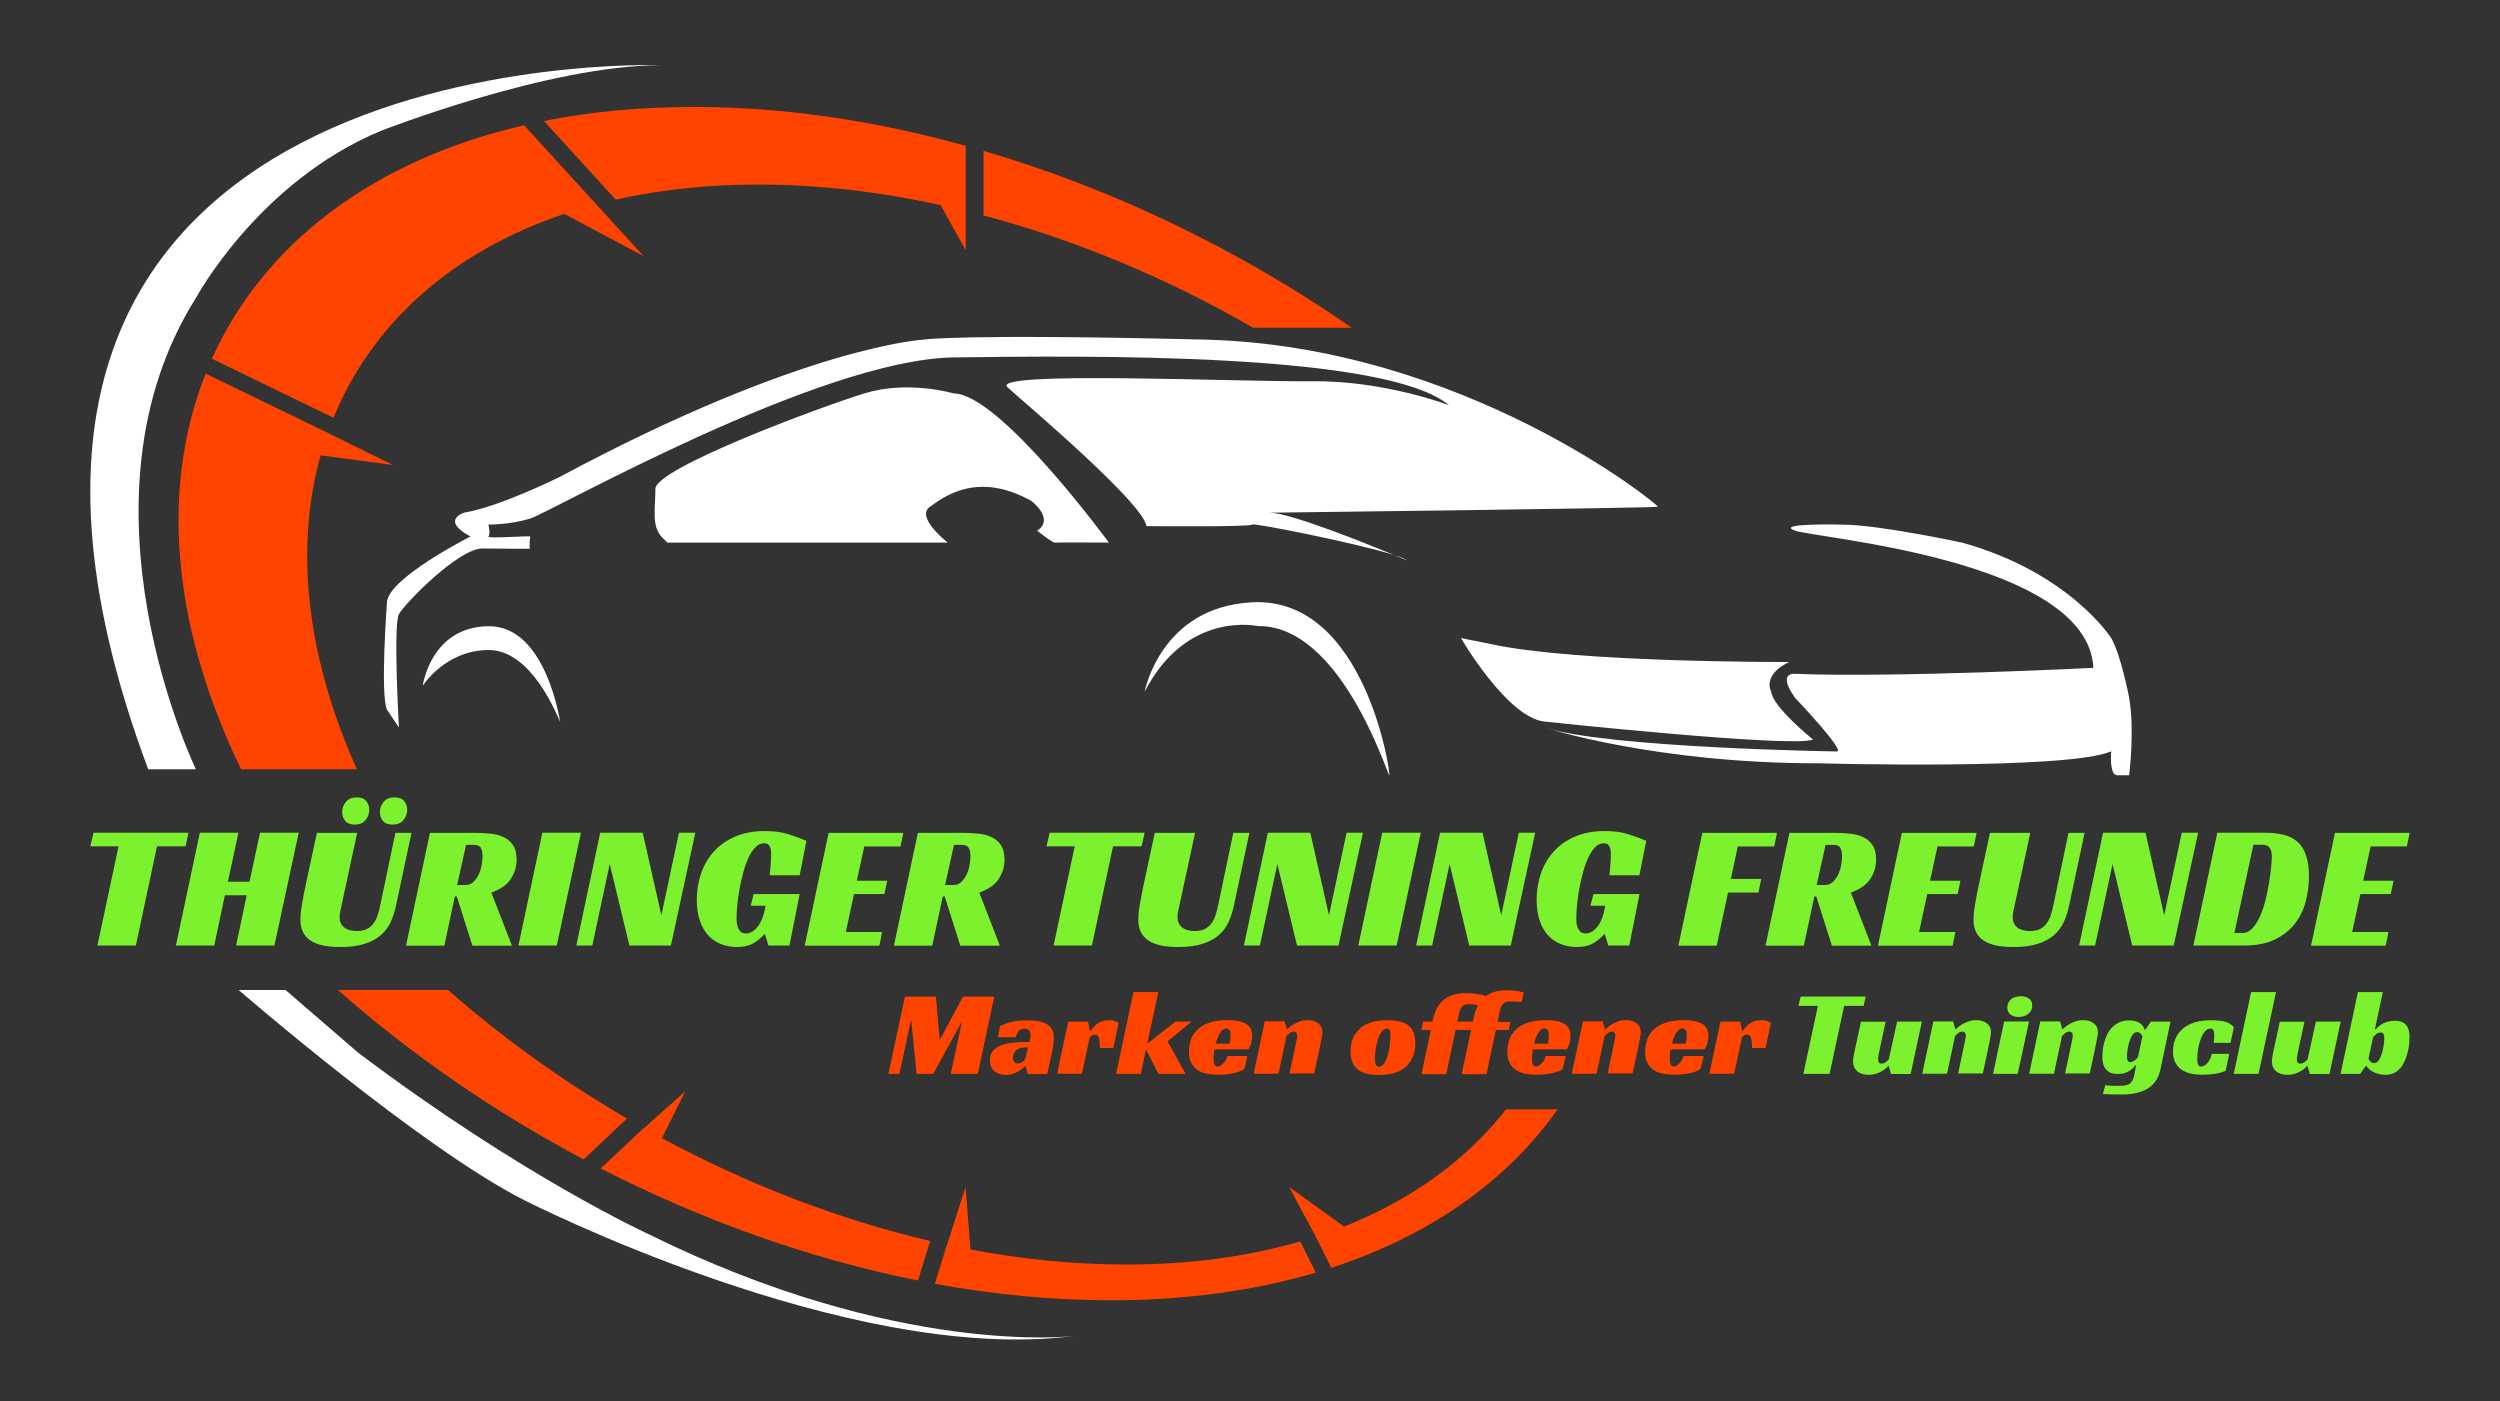 <svg version="1.1" id="Ebene_1" xmlns="http://www.w3.org/2000/svg" x="0" y="0" viewBox="0 0 2048 1148" xml:space="preserve"><rect x="0" y="0" width="2048" height="1148" fill="#333333" stroke="none"/><style>.st2{fill-rule:evenodd;clip-rule:evenodd;fill:#fff}</style><path id="Schatten_1_" class="st2" d="M233.9 811h-38.4s148.7 128.9 233.6 172c0 0 264.8 135.4 450 111.5 0 0-143.5 17.4-347-83.1 0 0-103.9-47.3-238.9-149.2L233.9 811zM541.8 53.4S-103 30 121.4 630.2h39.1s-105.7-218.4 0-386.1c0 0 51.2-95.2 151.5-136.9.1 0 136.9-53.8 229.8-53.8z"/><path id="Tacho_1_" d="M795 1023.6c42.8 8.1 85.6 12.3 127.7 12.3 52.3 0 100-6.6 142.4-18.9l12.8 25.5c-49.8 14.7-106.1 22.7-167.9 22.7-47.5 0-95.8-4.7-144.1-13.5l9.8-32h.1l15.2-47.4 4 51.3zm-252.8-91.2c70.1 37.7 144.7 66.6 219.8 84.2l-10 32.4c-88.7-17.7-177-49.4-259.9-91.8l35.1-33 .2.1 33.9-30.2-19.1 38.3zm558.8 72.4c55.6-22 100.5-54.8 132.7-96h42.3c-41.3 58.4-104.3 103.4-185.4 129.8l-12.7-25.5-21.9-40.8 45 32.5zm-622.9-55C405.3 911.1 337 864.1 276.8 811H367c44.8 39.3 94.2 74.8 146.6 105.3l-35.5 33.5zM262.6 373c-20.4 73.1-12.9 159.6 27.6 252.3.7 1.6 1.4 3.2 2.2 4.9h-94.9c-3.6-7.3-6.9-14.6-10.1-22-49.1-112.6-52.8-216.9-18.9-302.1l100 48.5v.1l53.4 26.2-59.3-7.9zm166.7-270.4l97.9 107.2-64.9-34.6c-92.1 30.9-157.5 89.9-189.1 167l-99.6-48.3c42-93.5 131-162.4 255.7-191.3zm376.4 21c106.4 31.1 209.9 81.3 301.7 144.9h-80.8c-69.9-40.3-144.9-71.9-220.9-92v-52.9zM770.5 168c-50-11-100.1-16.8-149.2-16.8-42.1 0-81.1 4.3-116.9 12.3l-58.8-64.4c37.8-7.5 78.7-11.5 122.5-11.5 73.5 0 148.9 11.2 223 31.9v85.4L770.5 168z" fill-rule="evenodd" clip-rule="evenodd" fill="#f40"/><path id="Auto_1_" class="st2" d="M1138.1 635.1c-1.5-.1-39.5-123.1-107.5-122.2 0 0-58.4-13.3-92.9 53.8 0 0 12.8-69.4 88-73.3 92.9-4.9 113.9 141.8 112.4 141.7zm332.4-200.4c17.5 6.3 240 23.8 244.4 112.4 0 0-161.9 8.2-244.4 4.9 0 0-15.3-1.8 0 19.6 0 0 42.1 44.4 34.2 44 0 0-186.9-2.8-239.5-19.6 0 0 90.5 29.4 224.8 29.3 0 0 203.8 5.7 239.5-9.8 0 0-1.9 19.3 4.9 19.6h9.8s4.7-36.3 0-63.5c0 0-6.6-34.9-14.7-48.9 0 0-34.2-53.8-122.2-78.2 0 0-68.4-14.7-97.8-14.7.1 0-56.5-1.5-39 4.9zm-273.7 88s37.8 65.1 68.4 68.4c0 0 204.1 21.8 220 14.7 0 0-33.1-26.7-34.2-39.1 0 0-7.9-13.6 14.7-24.4 0 0-175.1.7-244.4-14.7l-24.5-4.9zm-54.6-68c6.6 2.7 10.6 4.4 10.6 4.4-1.4-1.1-5.2-2.7-10.6-4.4-24.8-10.2-85.4-34.5-101.8-34.7 0 0 316.4-3.8 317.7-4.9 1.3-1.1-158.9-131.7-371.5-136.9-200.4-4.9-229.7 0-229.7 0s-97.8 4.9-298.2 112.4c0 0-48.9 24.4-78.2 29.3 0 0-20.3 6 4.9 19.6 0 0-67.2 34-68.4 53.8 0 0-5.6 75.7 0 88l9.8 14.7s-4.8-84 0-92.9c4.8-8.8 48.9-53.8 68.4-53.8 15.8 0 40.2.6 39.1 0s0-8.9 0-9.8c0-.8-36.1 2-34.2 0s0-9.8 0-9.8 17.5.3 34.2-4.9c16.7-5.1 236.7-130.5 347-132s353.9-4.2 405.7 39.1c0 0-53.2-20.3-112.4-19.6-59.3.7-264.4-8.8-249.3 4.9 15.1 13.7 111.8 95.2 113.8 113.8 0 0 87 .8 86.6-1.3-.3-1.8 85.3 15.1 116.5 25zM346.3 561.8s18.3-29.1 53.8-29.3c35.5-.3 56.4 54.1 58.7 58.7 0 0-11.4-78.8-58.7-78.2-47.3.5-53.8 48.8-53.8 48.8zm200.4-117.3h229.7s-26.7-20.7-14.7-29.3c12.1-8.6 39.1-29.3 83.1-4.9 0 0 19.6 14.7 4.9 24.4 0 0 12.3 10.1 14.7 9.8 2.4-.3 44 0 44 0s-89.3-122-127.1-122.2c0 0-37.3-11.1-73.3 0s-171 61.2-171.1 78.2c-.1 17-3.1 29.9 4.9 39.1l4.9 4.9z"/><path d="M152 693.3h-23.4l-17.3 81.3H79.8l17.3-81.3H74l2.6-11.1h77.8l-2.4 11.1zm72.8 81.3h-31.4l8.7-41.2h-17.9l-8.7 41.2h-31.4l19.6-92.4h31.6l-8.6 40.1h17.7l8.6-40.1h31.7l-19.9 92.4zm55-33c-.5 2.1-.9 4-1.2 5.5-.3 1.6-.4 3-.4 4.4 0 3.4 1.2 6.1 3.6 8.1s5.9 3.1 10.5 3.1c3.4 0 6.2-.6 8.4-1.7 2.2-1.2 4-2.7 5.4-4.7 1.4-1.9 2.5-4.2 3.3-6.7s1.5-5.2 2.1-8l12.4-59.3h13.2l-12.7 59.6c-1 4.7-2.4 9-4.2 13.1-1.8 4.1-4.5 7.7-7.9 10.8s-7.9 5.6-13.3 7.3c-5.4 1.8-12.2 2.7-20.2 2.7-11.2 0-19.4-1.8-24.7-5.5-5.3-3.6-8-9.2-8-16.8 0-3.4.4-7.7 1.3-12.9s2-10.9 3.3-17l8.9-41.3h33l-12.8 59.3zm12.5-88.4c3.5 0 6.1 1 7.7 3s2.5 4.4 2.5 7.2c0 3.1-1 5.9-3 8.4s-4.9 3.7-8.8 3.7c-3.6 0-6.2-1-7.9-3-1.6-2-2.5-4.4-2.5-7.2 0-3.1 1-5.9 3.1-8.4s5-3.7 8.9-3.7zm30.9 0c3.6 0 6.2 1 7.9 3 1.6 2 2.5 4.4 2.5 7.2 0 3.1-1 5.9-3.1 8.4-2 2.5-5 3.7-8.9 3.7-3.6 0-6.2-1-7.9-3-1.6-2-2.5-4.4-2.5-7.2 0-3.1 1-5.9 3.1-8.4 2-2.5 5-3.7 8.9-3.7zm100 51c0 5.7-1.6 11-4.8 15.9-3.2 4.8-8.5 8.5-15.9 11.1l16.9 43.5H387l-12.8-40.3h-1.6l-8.6 40.3h-31.4l19.6-92.4h38.3c4.5 0 8.7.3 12.7.8s7.4 1.6 10.4 3.2 5.3 3.8 7.1 6.7c1.6 2.8 2.5 6.6 2.5 11.2zM381.3 725c2.5 0 4.7-.8 6.5-2.5s3.2-3.8 4.4-6.2c1.1-2.4 1.9-5 2.4-7.8s.7-5.2.7-7.2c0-2.5-.4-4.7-1.3-6.5s-2.8-2.7-5.7-2.7h-6.5l-7.3 32.9h6.8zm74.8 49.6h-31.4l19.6-92.4h31.6l-19.8 92.4zm93.5 0h-34l-16.1-66.8-14.3 66.8h-13.1l19.6-92.4h34.8l15.3 67.6 14.4-67.6h13.4l-20 92.4zm67.8-42.2h37.7l-8.4 42.2h-17.2l-2.8-9.3h-.6c-2.5 2.9-5.5 5.4-8.9 7.4s-7.9 3.1-13.5 3.1c-4.3 0-8.4-.7-12.3-2.1-3.9-1.4-7.4-3.6-10.5-6.7-3.1-3.1-5.5-7.1-7.3-12s-2.8-10.9-2.8-17.9c0-7.6 1.2-14.7 3.5-21.5s5.8-12.8 10.5-18 10.5-9.3 17.5-12.3 15.1-4.5 24.4-4.5c7.2 0 13.4.8 18.8 2.5 5.3 1.6 10.4 3.5 15.1 5.5l-5.5 28.2h-24.6c.1-1.1.2-2.3.4-3.8s.3-3 .4-4.6c.1-1.6.2-3.2.3-4.7.1-1.6.1-2.9.1-4.1 0-.8 0-1.7-.1-2.7s-.3-2-.7-3-1-1.8-1.7-2.4c-.8-.6-1.9-.9-3.3-.9-2.5 0-4.8 1-6.9 3.1-2.1 2.1-4 4.8-5.6 8.3-1.6 3.4-3.1 7.3-4.3 11.7s-2.2 8.8-3.1 13.3c-.8 4.5-1.5 8.9-1.9 13.2s-.7 8.1-.7 11.3c0 1 0 2.2.1 3.6.1 1.5.4 2.9.9 4.3s1.3 2.6 2.3 3.6 2.5 1.5 4.4 1.5c3.2 0 6.3-1.7 9.3-5.2s5.3-9.3 6.8-17.5H615l2.4-9.6zm61.4-50.1H740l-2.3 11.1H708l-6.1 28.1h24.9l-2.3 10.9h-24.9l-6.7 31.1h29.7l-2.2 11.2h-61.2l19.6-92.4zm144.1 21.9c0 5.7-1.6 11-4.8 15.9-3.2 4.8-8.5 8.5-15.9 11.1l16.9 43.5h-32.4l-12.8-40.3h-1.6l-8.6 40.3h-31.4l19.6-92.4h38.3c4.5 0 8.7.3 12.7.8s7.4 1.6 10.4 3.2 5.3 3.8 7.1 6.7c1.6 2.8 2.5 6.6 2.5 11.2zM781 725c2.5 0 4.7-.8 6.5-2.5s3.2-3.8 4.4-6.2c1.1-2.4 1.9-5 2.4-7.8s.7-5.2.7-7.2c0-2.5-.4-4.7-1.3-6.5-.9-1.8-2.8-2.7-5.7-2.7h-6.5l-7.3 32.9h6.8zm154.2-31.7h-23.4l-17.3 81.3h-31.4l17.3-81.3h-23.1l2.6-11.1h77.8l-2.5 11.1zm31 48.3c-.5 2.1-.9 4-1.2 5.5-.3 1.6-.4 3-.4 4.4 0 3.4 1.2 6.1 3.6 8.1 2.4 2 5.9 3.1 10.5 3.1 3.4 0 6.2-.6 8.4-1.7 2.2-1.2 4-2.7 5.4-4.7 1.4-1.9 2.5-4.2 3.3-6.7s1.5-5.2 2.1-8l12.4-59.3h13.2l-12.7 59.6c-1 4.7-2.4 9-4.2 13.1s-4.5 7.7-7.9 10.8-7.9 5.6-13.3 7.3c-5.4 1.8-12.2 2.7-20.2 2.7-11.2 0-19.4-1.8-24.7-5.5-5.3-3.6-8-9.2-8-16.8 0-3.4.4-7.7 1.3-12.9s2-10.9 3.3-17l8.9-41.3h33l-12.8 59.3zm130.3 33h-34l-16.1-66.8-14.3 66.8H1019l19.6-92.4h34.8l15.3 67.6 14.4-67.6h13.4l-20 92.4zm47.6 0h-31.4l19.6-92.4h31.6l-19.8 92.4zm93.5 0h-34l-16.1-66.8-14.3 66.8h-13.1l19.6-92.4h34.8l15.3 67.6 14.4-67.6h13.4l-20 92.4zm67.8-42.2h37.7l-8.4 42.2h-17.2l-2.8-9.3h-.6c-2.5 2.9-5.5 5.4-8.9 7.4s-7.9 3.1-13.5 3.1c-4.3 0-8.4-.7-12.3-2.1-3.9-1.4-7.4-3.6-10.5-6.7-3.1-3.1-5.5-7.1-7.3-12s-2.8-10.9-2.8-17.9c0-7.6 1.2-14.7 3.5-21.5s5.8-12.8 10.5-18 10.5-9.3 17.5-12.3 15.1-4.5 24.4-4.5c7.2 0 13.4.8 18.8 2.5 5.3 1.6 10.4 3.5 15.1 5.5L1343 717h-24.6c.1-1.1.2-2.3.4-3.8s.3-3 .4-4.6.2-3.2.3-4.7c.1-1.6.1-2.9.1-4.1 0-.8 0-1.7-.1-2.7s-.3-2-.7-3-1-1.8-1.7-2.4c-.8-.6-1.9-.9-3.3-.9-2.5 0-4.8 1-6.9 3.1s-4 4.8-5.6 8.3c-1.6 3.4-3.1 7.3-4.3 11.7-1.2 4.4-2.2 8.8-3.1 13.3-.8 4.5-1.5 8.9-1.9 13.2s-.7 8.1-.7 11.3c0 1 0 2.2.1 3.6.1 1.5.4 2.9.9 4.3s1.3 2.6 2.3 3.6 2.5 1.5 4.4 1.5c3.2 0 6.3-1.7 9.3-5.2s5.3-9.3 6.8-17.5h-12.2l2.5-9.6zm89.1-50.1h61.2l-2.3 11.1h-29.8l-5.7 26.6h24.9l-2.3 11.2h-24.9l-9.3 43.5h-31.4l19.6-92.4zm142.4 21.9c0 5.7-1.6 11-4.8 15.9-3.2 4.8-8.5 8.5-15.9 11.1l16.9 43.5h-32.4l-12.8-40.3h-1.6l-8.6 40.3h-31.4l19.6-92.4h38.3c4.5 0 8.7.3 12.7.8s7.4 1.6 10.4 3.2 5.3 3.8 7.1 6.7c1.7 2.8 2.5 6.6 2.5 11.2zM1495 725c2.5 0 4.7-.8 6.5-2.5s3.2-3.8 4.4-6.2c1.1-2.4 1.9-5 2.4-7.8s.7-5.2.7-7.2c0-2.5-.4-4.7-1.3-6.5s-2.8-2.7-5.7-2.7h-6.5l-7.3 32.9h6.8zm63-42.7h61.2l-2.3 11.1h-29.7l-6.1 28.1h24.9l-2.3 10.9h-24.9l-6.7 31.1h29.7l-2.2 11.2h-61.2l19.6-92.4zm92.4 59.3c-.5 2.1-.9 4-1.2 5.5-.3 1.6-.4 3-.4 4.4 0 3.4 1.2 6.1 3.6 8.1s5.9 3.1 10.5 3.1c3.4 0 6.2-.6 8.4-1.7s4-2.7 5.4-4.7c1.4-1.9 2.5-4.2 3.3-6.7s1.5-5.2 2.1-8l12.4-59.3h13.2l-12.7 59.6c-1 4.7-2.4 9-4.2 13.1-1.8 4.1-4.5 7.7-7.9 10.8s-7.9 5.6-13.3 7.3c-5.4 1.8-12.2 2.7-20.2 2.7-11.2 0-19.4-1.8-24.7-5.5-5.3-3.6-8-9.2-8-16.8 0-3.4.4-7.7 1.3-12.9s2-10.9 3.3-17l8.9-41.3h33l-12.8 59.3zm130.3 33h-34l-16.1-66.8-14.3 66.8h-13.1l19.6-92.4h34.8l15.3 67.6 14.4-67.6h13.4l-20 92.4zm16.1 0l19.6-92.4h39.1c6 0 11.3.6 15.8 1.8s8.2 3.2 11.2 6 5.2 6.5 6.7 11.1 2.3 10.1 2.3 16.7c0 7.1-.9 14-2.7 20.8-1.8 6.8-4.8 12.8-8.9 18.2-4.2 5.3-9.6 9.6-16.4 12.9-6.7 3.2-15.1 4.9-24.9 4.9h-41.8zm39.9-10.2c3.2 0 6-1.3 8.5-4s4.6-6.1 6.4-10.2c1.8-4.1 3.3-8.7 4.5-13.7s2.2-9.8 2.9-14.5c.7-4.7 1.3-8.8 1.6-12.5.3-3.7.5-6.3.5-7.9 0-3-.6-5.4-1.8-7.1-1.2-1.7-3.3-2.5-6.3-2.5h-7l-15.6 72.3h6.3v.1zm76.1-82.1h61.2l-2.3 11.1H1942l-6.1 28.1h24.9l-2.3 10.9h-24.9l-6.7 31.1h29.7l-2.2 11.2h-61.2l19.6-92.4zM1526.7 824h-16l-11.9 55.7h-21.5l11.9-55.7h-15.9l1.8-7.6h53.3l-1.7 7.6zm27.4 12.9h20.3l-9.2 42.9h-16.1l-1.8-6.4h-.6c-1.7 2.1-4.1 3.8-7 5.1-3 1.4-5.9 2-8.9 2-4 0-7.1-1-9.4-3s-3.4-4.7-3.4-7.9c0-1.7.3-3.7.8-6.2.6-2.5 1.1-4.8 1.5-7l4.2-19.4h20.2l-5 23.3c-.1.5-.3 1.2-.4 1.9s-.3 1.4-.4 2.1c-.1.7-.2 1.4-.3 2-.1.6-.1 1.1-.1 1.5 0 1 .2 1.8.6 2.5s1.2 1 2.3 1c1.2 0 2.3-.4 3.4-1.2s1.9-1.6 2.5-2.3l6.8-30.9zm47.9 6.3c1.4-1.3 3-2.6 4.7-3.7 1.5-.9 3.3-1.8 5.4-2.6s4.4-1.2 6.9-1.2c3.5 0 6.3.9 8.6 2.6 2.3 1.8 3.4 4.2 3.4 7.2 0 .9-.1 1.9-.3 3.1-.2 1.2-.4 2.5-.7 3.8-.3 1.3-.5 2.7-.8 4-.3 1.4-.5 2.6-.7 3.6l-4.2 19.4h-20.2l5.5-26c.1-.9.3-1.7.5-2.6.2-.9.3-1.7.3-2.4 0-1-.2-1.8-.7-2.4-.5-.6-1.2-.9-2.2-.9-1.2 0-2.3.4-3.4 1.3s-1.9 1.6-2.5 2.2l-6.6 31h-20.3l9.1-42.9h16.2l1.8 6.4.2.1zm50.9 36.5h-20.2l9.1-42.9h20.4l-9.3 42.9zm11.9-55.9c0 1.5-.3 2.9-.9 4s-1.5 2.1-2.5 2.9c-1 .8-2.2 1.4-3.5 1.8-1.3.4-2.7.6-4.1.6-2.7 0-4.9-.6-6.7-1.9-1.8-1.3-2.7-3.3-2.7-6 0-1.5.3-2.8.9-3.9.6-1.2 1.4-2.1 2.4-2.9 1-.8 2.2-1.3 3.6-1.7s2.8-.6 4.2-.6c2.6 0 4.8.6 6.6 1.9 1.8 1.2 2.7 3.1 2.7 5.8zm24.8 19.4c1.4-1.3 3-2.6 4.7-3.7 1.5-.9 3.3-1.8 5.4-2.6s4.4-1.2 6.9-1.2c3.5 0 6.3.9 8.6 2.6 2.3 1.8 3.4 4.2 3.4 7.2 0 .9-.1 1.9-.3 3.1-.2 1.2-.4 2.5-.7 3.8-.3 1.3-.5 2.7-.8 4-.3 1.4-.5 2.6-.7 3.6l-4.2 19.4h-20.2l5.5-26c.1-.9.3-1.7.5-2.6.2-.9.3-1.7.3-2.4 0-1-.2-1.8-.7-2.4-.5-.6-1.2-.9-2.2-.9-1.2 0-2.3.4-3.4 1.3s-1.9 1.6-2.5 2.2l-6.6 31h-20.3l9.1-42.9h16.2l1.8 6.4.2.1zm72.4-6.3h16.1l-8.2 38.8c-.6 3-1.6 5.7-3 8.3-1.4 2.5-3.3 4.7-5.8 6.6-2.5 1.9-5.6 3.3-9.4 4.4-3.8 1.1-8.3 1.6-13.7 1.6h-3.6c-1.4 0-2.8-.1-4.3-.1s-2.9-.1-4.2-.1c-1.3-.1-2.4-.1-3.2-.2l1.9-7.2c2.1.3 4.3.5 6.5.5h5.7c2 0 3.7-.2 5-.5s2.5-.9 3.4-1.7 1.6-1.9 2.2-3.2 1-3 1.3-4.9l1.2-6.5h-.7c-.4.6-1 1.3-1.7 2.1-.8.8-1.7 1.6-2.9 2.4-1.2.8-2.6 1.4-4.2 1.9s-3.5.7-5.5.7c-2.3 0-4.3-.3-5.9-1s-2.9-1.7-3.9-2.9-1.7-2.7-2.2-4.4-.7-3.5-.7-5.5c0-.9.1-2.2.2-4s.4-3.8.9-6.1 1.2-4.6 2.2-6.9c1-2.4 2.3-4.5 3.9-6.4s3.7-3.5 6.1-4.8 5.4-1.9 8.8-1.9c1.1 0 2.2.1 3.5.3s2.5.6 3.7 1.1 2.3 1.3 3.2 2.3c.9 1 1.7 2.3 2.2 3.9h.6l4.5-6.6zm-11.2 8.6c-1.6 0-2.9.8-4 2.5s-1.9 3.7-2.6 5.9c-.7 2.3-1.1 4.5-1.4 6.7s-.4 3.9-.4 4.9c0 1.3.2 2.4.6 3.3.4.9 1.2 1.3 2.3 1.3.7 0 1.3-.2 1.9-.5s1.2-.7 1.8-1.1c.6-.4 1.1-.9 1.5-1.3.4-.5.7-.8.9-1.1l3.7-17.4c-.5-.7-1.1-1.5-1.8-2.2-.7-.6-1.5-1-2.5-1zm72.4 31.8c-2.8 1.1-5.7 1.9-8.8 2.4-3.1.5-6.6.7-10.5.7-3.5 0-6.6-.3-9.5-1s-5.4-1.8-7.5-3.3-3.8-3.5-5-5.9-1.8-5.4-1.8-8.8c0-3.6.6-6.9 1.8-10 1.2-3.1 3.1-5.8 5.6-8.1s5.7-4.2 9.5-5.5 8.4-2 13.8-2c4.3 0 8.1.3 11.3 1 3.2.7 5.8 2.3 7.9 4.7l-2.8 12.8h-13.6c.1-1.1.1-2.1.2-3s.1-1.8.1-2.9c0-2.1-.2-3.6-.7-4.5s-1.2-1.3-2.3-1.3c-1.9 0-3.5.9-4.9 2.7s-2.5 4-3.4 6.6-1.6 5.2-2 8.1c-.4 2.8-.6 5.2-.6 7.2 0 .7 0 1.5.1 2.2.1.8.2 1.5.4 2.1.2.7.5 1.2.9 1.6.4.4 1 .6 1.7.6s1.4-.2 2.3-.6c.9-.4 1.7-1 2.5-1.8s1.6-1.9 2.3-3.2c.7-1.3 1.3-2.9 1.7-4.8h14.3l-3 14zm27 2.4h-20.3l14.2-67h20.4l-14.3 67zm47-42.8h20.3l-9.2 42.9h-16.1l-1.8-6.4h-.6c-1.7 2.1-4.1 3.8-7 5.1-3 1.4-5.9 2-8.9 2-4 0-7.1-1-9.4-3s-3.4-4.7-3.4-7.9c0-1.7.3-3.7.8-6.2.6-2.5 1.1-4.8 1.5-7l4.2-19.4h20.2l-5 23.3c-.1.5-.3 1.2-.4 1.9s-.3 1.4-.4 2.1c-.1.7-.2 1.4-.3 2-.1.6-.1 1.1-.1 1.5 0 1 .2 1.8.6 2.5s1.2 1 2.3 1c1.2 0 2.3-.4 3.4-1.2s1.9-1.6 2.5-2.3l6.8-30.9zm36.3 42.8h-16.1l14.2-67h20.4l-6.5 30.5h.7c2.2-2.5 4.7-4.3 7.4-5.4 2.8-1.1 5.5-1.6 8.2-1.6 2.3 0 4.3.3 5.8 1 1.6.7 2.8 1.6 3.7 2.8.9 1.2 1.6 2.6 2 4.3s.6 3.4.6 5.3c0 .9-.1 2.3-.2 4.2s-.4 3.9-.9 6.2-1.1 4.7-2 7.1c-.9 2.4-2 4.6-3.4 6.6s-3.2 3.6-5.4 4.9c-2.2 1.3-4.7 1.9-7.7 1.9-1.8 0-3.5-.2-5.2-.6s-3.2-.9-4.6-1.6c-1.4-.7-2.6-1.4-3.6-2.3-1-.9-1.8-1.8-2.2-2.7h-.7l-4.5 6.4zm11.3-8.8c1.6 0 2.9-.8 4-2.5s1.9-3.7 2.6-6 1.1-4.6 1.4-6.9c.3-2.3.4-4 .4-5.1 0-1.3-.2-2.4-.6-3.3-.4-.9-1.2-1.3-2.3-1.3-1.3 0-2.6.5-3.7 1.4-1.1 1-2 1.8-2.5 2.4l-3.9 17.8c.5.8 1.1 1.6 1.8 2.3.8.8 1.7 1.2 2.8 1.2z" fill="#7cf12e" id="Grün_1_"/><path d="M801 879.7h-22.1l9.2-43.1-23.6 43.1h-13.6l-4.5-44.6-9.6 44.6h-9l13.5-63.3h25.4l3.1 35.7 19.1-35.7h25.6L801 879.7zm18.2-39.1c3.4-1.7 6.9-2.9 10.4-3.6 3.6-.8 7.5-1.1 11.9-1.1 4.3 0 7.8.3 10.6 1s5 1.6 6.7 2.9c1.7 1.3 2.8 2.8 3.5 4.5s1 3.7 1 5.9c0 1.3-.1 2.6-.2 4.1-.2 1.5-.3 2.7-.5 3.7l-4.7 21.9h-16l-1.8-6.4h-.6c-2.1 2.3-4.6 4.1-7.4 5.3s-5.6 1.8-8.4 1.8c-1.6 0-3.2-.2-4.7-.7s-2.9-1.2-4.1-2.1c-1.2-1-2.2-2.2-2.9-3.7s-1.1-3.3-1.1-5.4c0-3.5.9-6.2 2.8-8.2 1.9-2 4.4-3.6 7.5-4.6s6.6-1.7 10.5-1.9c3.9-.3 7.8-.4 11.7-.4.1-.7.3-1.6.5-2.8s.3-2.3.3-3.2c0-1.2-.3-2.3-.9-3.3-.6-1-1.9-1.5-3.9-1.5-2.3 0-4 .7-5.1 2-1.1 1.4-1.8 3-2.1 4.9h-14.6l1.6-9.1zm22.9 17.5h-1.8c-1.9 0-3.6.2-4.9.7-1.4.5-2.5 1.1-3.3 1.9s-1.4 1.7-1.8 2.7c-.4 1-.6 2-.6 3 0 1.6.4 2.8 1.2 3.6s1.8 1.2 2.9 1.2c1.4 0 2.8-.5 4.1-1.5 1.4-1 2.2-2.3 2.5-4l1.7-7.6zm33-21.2h16.2l1.5 7.5h.7c1.5-2.4 3.5-4.4 5.9-6.1 2.4-1.7 5.5-2.5 9.5-2.5h1.2c.6 0 1.2.1 1.9.3s1.4.4 2.2.7 1.5.7 2.2 1.2l-4.4 20.5h-10.9c-.1-4.1-.5-7-1.1-8.6s-1.6-2.4-2.9-2.4c-.7 0-1.4.1-2.1.4-.8.3-1.5.9-2.3 1.9l-6.4 29.8H866l9.1-42.7zm64.7 18.1l23.2-18.1h13.2l-19.8 16.2 14.9 26.6H949l-10.2-20-4.2 20h-20.3l14.2-67h20.4l-9.1 42.3zm55 4.7c-.3 1.5-.4 2.9-.5 4.2s-.1 2.5-.1 3.6c0 .6 0 1.3.1 2s.2 1.4.4 2 .6 1.2 1 1.6c.4.4 1 .6 1.8.6.6 0 1.3-.2 2-.6.8-.4 1.5-1 2.3-1.7s1.5-1.6 2.2-2.7c.7-1.1 1.2-2.3 1.6-3.6h16.3l-2.6 10.7c-1.3.9-2.9 1.6-4.6 2.2-1.7.6-3.6 1.1-5.5 1.4-1.9.4-3.9.6-5.9.8s-3.9.2-5.7.2c-3.3 0-6.4-.3-9.3-.9-2.9-.6-5.3-1.6-7.5-3.1-2.1-1.5-3.8-3.4-5-5.8-1.2-2.4-1.8-5.4-1.8-9 0-3.3.5-6.4 1.5-9.6 1-3.1 2.8-5.9 5.2-8.3 2.4-2.4 5.7-4.4 9.8-5.8 4.1-1.5 9.2-2.2 15.3-2.2 6.6 0 11.6 1 15 3.1 3.4 2.1 5 5.3 5 9.7 0 1.8-.3 3.7-.8 5.8s-1.3 3.9-2.4 5.3l-27.8.1zm13.3-11.9c0-2.1-.3-3.5-1-4.2s-1.5-1.1-2.4-1.1c-1.1 0-2 .3-2.9 1s-1.7 1.6-2.4 2.8-1.4 2.5-2 4-1.1 3.1-1.5 4.7h11.4c.1-.8.3-1.6.4-2.5.1-.7.2-1.5.3-2.4 0-.7.1-1.5.1-2.3zm46.2-4.6c1.4-1.3 3-2.6 4.7-3.7 1.5-.9 3.3-1.8 5.4-2.6s4.4-1.2 6.9-1.2c3.5 0 6.3.9 8.6 2.6 2.3 1.8 3.4 4.2 3.4 7.2 0 .9-.1 1.9-.3 3.1-.2 1.2-.4 2.5-.7 3.8-.3 1.3-.5 2.7-.8 4-.3 1.4-.5 2.6-.7 3.6l-4.2 19.4h-20.2l5.5-26c.1-.9.3-1.7.5-2.6.2-.9.3-1.7.3-2.4 0-1-.2-1.8-.7-2.4-.5-.6-1.2-.9-2.2-.9-1.2 0-2.3.4-3.4 1.3s-1.9 1.6-2.5 2.2l-6.6 31H1027l9.1-42.9h16.2l1.8 6.4.2.1zm82.2-7.4c7.9 0 13.7 1.4 17.2 4.2 3.8 2.9 5.7 7.8 5.7 14.6 0 4.2-.7 8-2.1 11.3s-3.4 6.1-5.9 8.3c-5.1 4.3-12.4 6.4-21.9 6.4-8.2 0-14-1.6-17.5-4.7-3.8-3.3-5.7-8.1-5.7-14.7 0-4.3.9-8.2 2.6-11.8 1.8-3.5 4.3-6.4 7.6-8.8 4.9-3.2 11.5-4.8 20-4.8zm-6.8 38c1.7 0 3.1-.9 4.3-2.8 1.2-1.9 2.2-4.1 2.9-6.8.7-2.7 1.3-5.5 1.6-8.4.4-2.9.5-5.4.5-7.5 0-1.9-.2-3.3-.5-4.2-.4-1-1.1-1.4-2.3-1.4-1.8 0-3.3 1-4.6 2.9-1.3 1.9-2.3 4.2-3.1 6.9-.8 2.7-1.4 5.4-1.7 8.2-.4 2.8-.5 5.1-.5 6.8-.1 4.1 1.1 6.3 3.4 6.3zm36.1-36.9h7.7l.4-1.7c.9-4 2.1-7.4 3.7-10.1 1.6-2.8 3.6-5 5.9-6.7s5-3 8-3.7c3-.8 6.4-1.1 10-1.1 2.8 0 5.5.2 8.3.6 2.7.4 5.3 1 7.6 1.7 2.3-1.7 4.9-2.9 7.7-3.6 2.8-.7 5.9-1.1 9.1-1.1 2.1 0 4.3.1 6.6.4 2.3.3 4.8.7 7.4 1.3l-1.7 8c-1.5-.2-3-.3-4.6-.4-1.6-.1-2.9-.1-3.9-.1-1.3 0-2.5.1-3.5.3s-1.9.6-2.6 1.1c-.7.6-1.4 1.3-1.9 2.3s-1 2.3-1.3 4l-1.9 9h10.5l-1.3 6.7h-10.6l-7.7 36.2h-20.3l7.7-36.2h-12.7l-7.7 36.2h-20.2l7.6-36.2h-7.7l1.4-6.9zm28.1 0h12.7l.9-4.1c.4-1.8.9-3.5 1.4-5 .6-1.6 1.2-3 1.9-4.3-2.3-.6-4.6-.9-6.9-.9-2.5 0-4.4.5-5.7 1.5-1.3 1-2.3 3.1-3 6.2l-1.3 6.6zm61.7 22.8c-.3 1.5-.4 2.9-.5 4.2s-.1 2.5-.1 3.6c0 .6 0 1.3.1 2s.2 1.4.4 2c.2.6.6 1.2 1 1.6s1 .6 1.8.6c.6 0 1.3-.2 2-.6.8-.4 1.5-1 2.3-1.7s1.5-1.6 2.2-2.7c.7-1.1 1.2-2.3 1.6-3.6h16.3l-2.6 10.7c-1.3.9-2.9 1.6-4.6 2.2-1.7.6-3.6 1.1-5.5 1.4-1.9.4-3.9.6-5.9.8s-3.9.2-5.7.2c-3.3 0-6.4-.3-9.3-.9-2.9-.6-5.4-1.6-7.5-3.1s-3.8-3.4-5-5.8c-1.2-2.4-1.8-5.4-1.8-9 0-3.3.5-6.4 1.5-9.6 1-3.1 2.8-5.9 5.2-8.3 2.4-2.4 5.7-4.4 9.8-5.8 4.1-1.5 9.2-2.2 15.3-2.2 6.6 0 11.6 1 15 3.1s5 5.3 5 9.7c0 1.8-.3 3.7-.8 5.8s-1.3 3.9-2.4 5.3l-27.8.1zm13.2-11.9c0-2.1-.3-3.5-1-4.2s-1.5-1.1-2.4-1.1c-1.1 0-2 .3-2.9 1s-1.7 1.6-2.4 2.8c-.7 1.2-1.4 2.5-2 4s-1.1 3.1-1.5 4.7h11.4c.1-.8.3-1.6.4-2.5.1-.7.2-1.5.3-2.4s.1-1.5.1-2.3zm46.3-4.6c1.4-1.3 3-2.6 4.7-3.7 1.5-.9 3.3-1.8 5.4-2.6s4.4-1.2 6.9-1.2c3.5 0 6.3.9 8.6 2.6 2.3 1.8 3.4 4.2 3.4 7.2 0 .9-.1 1.9-.3 3.1-.2 1.2-.4 2.5-.7 3.8-.3 1.3-.5 2.7-.8 4-.3 1.4-.5 2.6-.7 3.6l-4.2 19.4H1317l5.5-26c.1-.9.3-1.7.5-2.6.2-.9.3-1.7.3-2.4 0-1-.2-1.8-.7-2.4-.5-.6-1.2-.9-2.2-.9-1.2 0-2.3.4-3.4 1.3s-1.9 1.6-2.5 2.2l-6.6 31h-20.3l9.1-42.9h16.2l1.8 6.4.4.1zm53.4 16.5c-.3 1.5-.4 2.9-.5 4.2s-.1 2.5-.1 3.6c0 .6 0 1.3.1 2s.2 1.4.4 2c.2.6.6 1.2 1 1.6s1 .6 1.8.6c.6 0 1.3-.2 2-.6.8-.4 1.5-1 2.3-1.7s1.5-1.6 2.2-2.7c.7-1.1 1.2-2.3 1.6-3.6h16.3l-2.6 10.7c-1.3.9-2.9 1.6-4.6 2.2-1.7.6-3.6 1.1-5.5 1.4-1.9.4-3.9.6-5.9.8s-3.9.2-5.7.2c-3.3 0-6.4-.3-9.3-.9-2.9-.6-5.4-1.6-7.5-3.1s-3.8-3.4-5-5.8c-1.2-2.4-1.8-5.4-1.8-9 0-3.3.5-6.4 1.5-9.6 1-3.1 2.8-5.9 5.2-8.3 2.4-2.4 5.7-4.4 9.8-5.8 4.1-1.5 9.2-2.2 15.3-2.2 6.6 0 11.6 1 15 3.1s5 5.3 5 9.7c0 1.8-.3 3.7-.8 5.8s-1.3 3.9-2.4 5.3l-27.8.1zm13.3-11.9c0-2.1-.3-3.5-1-4.2s-1.5-1.1-2.4-1.1c-1.1 0-2 .3-2.9 1s-1.7 1.6-2.4 2.8c-.7 1.2-1.4 2.5-2 4s-1.1 3.1-1.5 4.7h11.4c.1-.8.3-1.6.4-2.5.1-.7.2-1.5.3-2.4s.1-1.5.1-2.3zm27.6-10.9h16.2l1.5 7.5h.7c1.5-2.4 3.5-4.4 5.9-6.1 2.4-1.7 5.5-2.5 9.5-2.5h1.2c.6 0 1.2.1 1.9.3.7.2 1.4.4 2.2.7.8.3 1.5.7 2.2 1.2l-4.4 20.5h-10.9c-.1-4.1-.5-7-1.1-8.6s-1.6-2.4-2.9-2.4c-.7 0-1.4.1-2.1.4-.8.3-1.5.9-2.3 1.9l-6.4 29.8h-20.3l9.1-42.7z" fill="#f40" id="Orange_1_"/></svg>